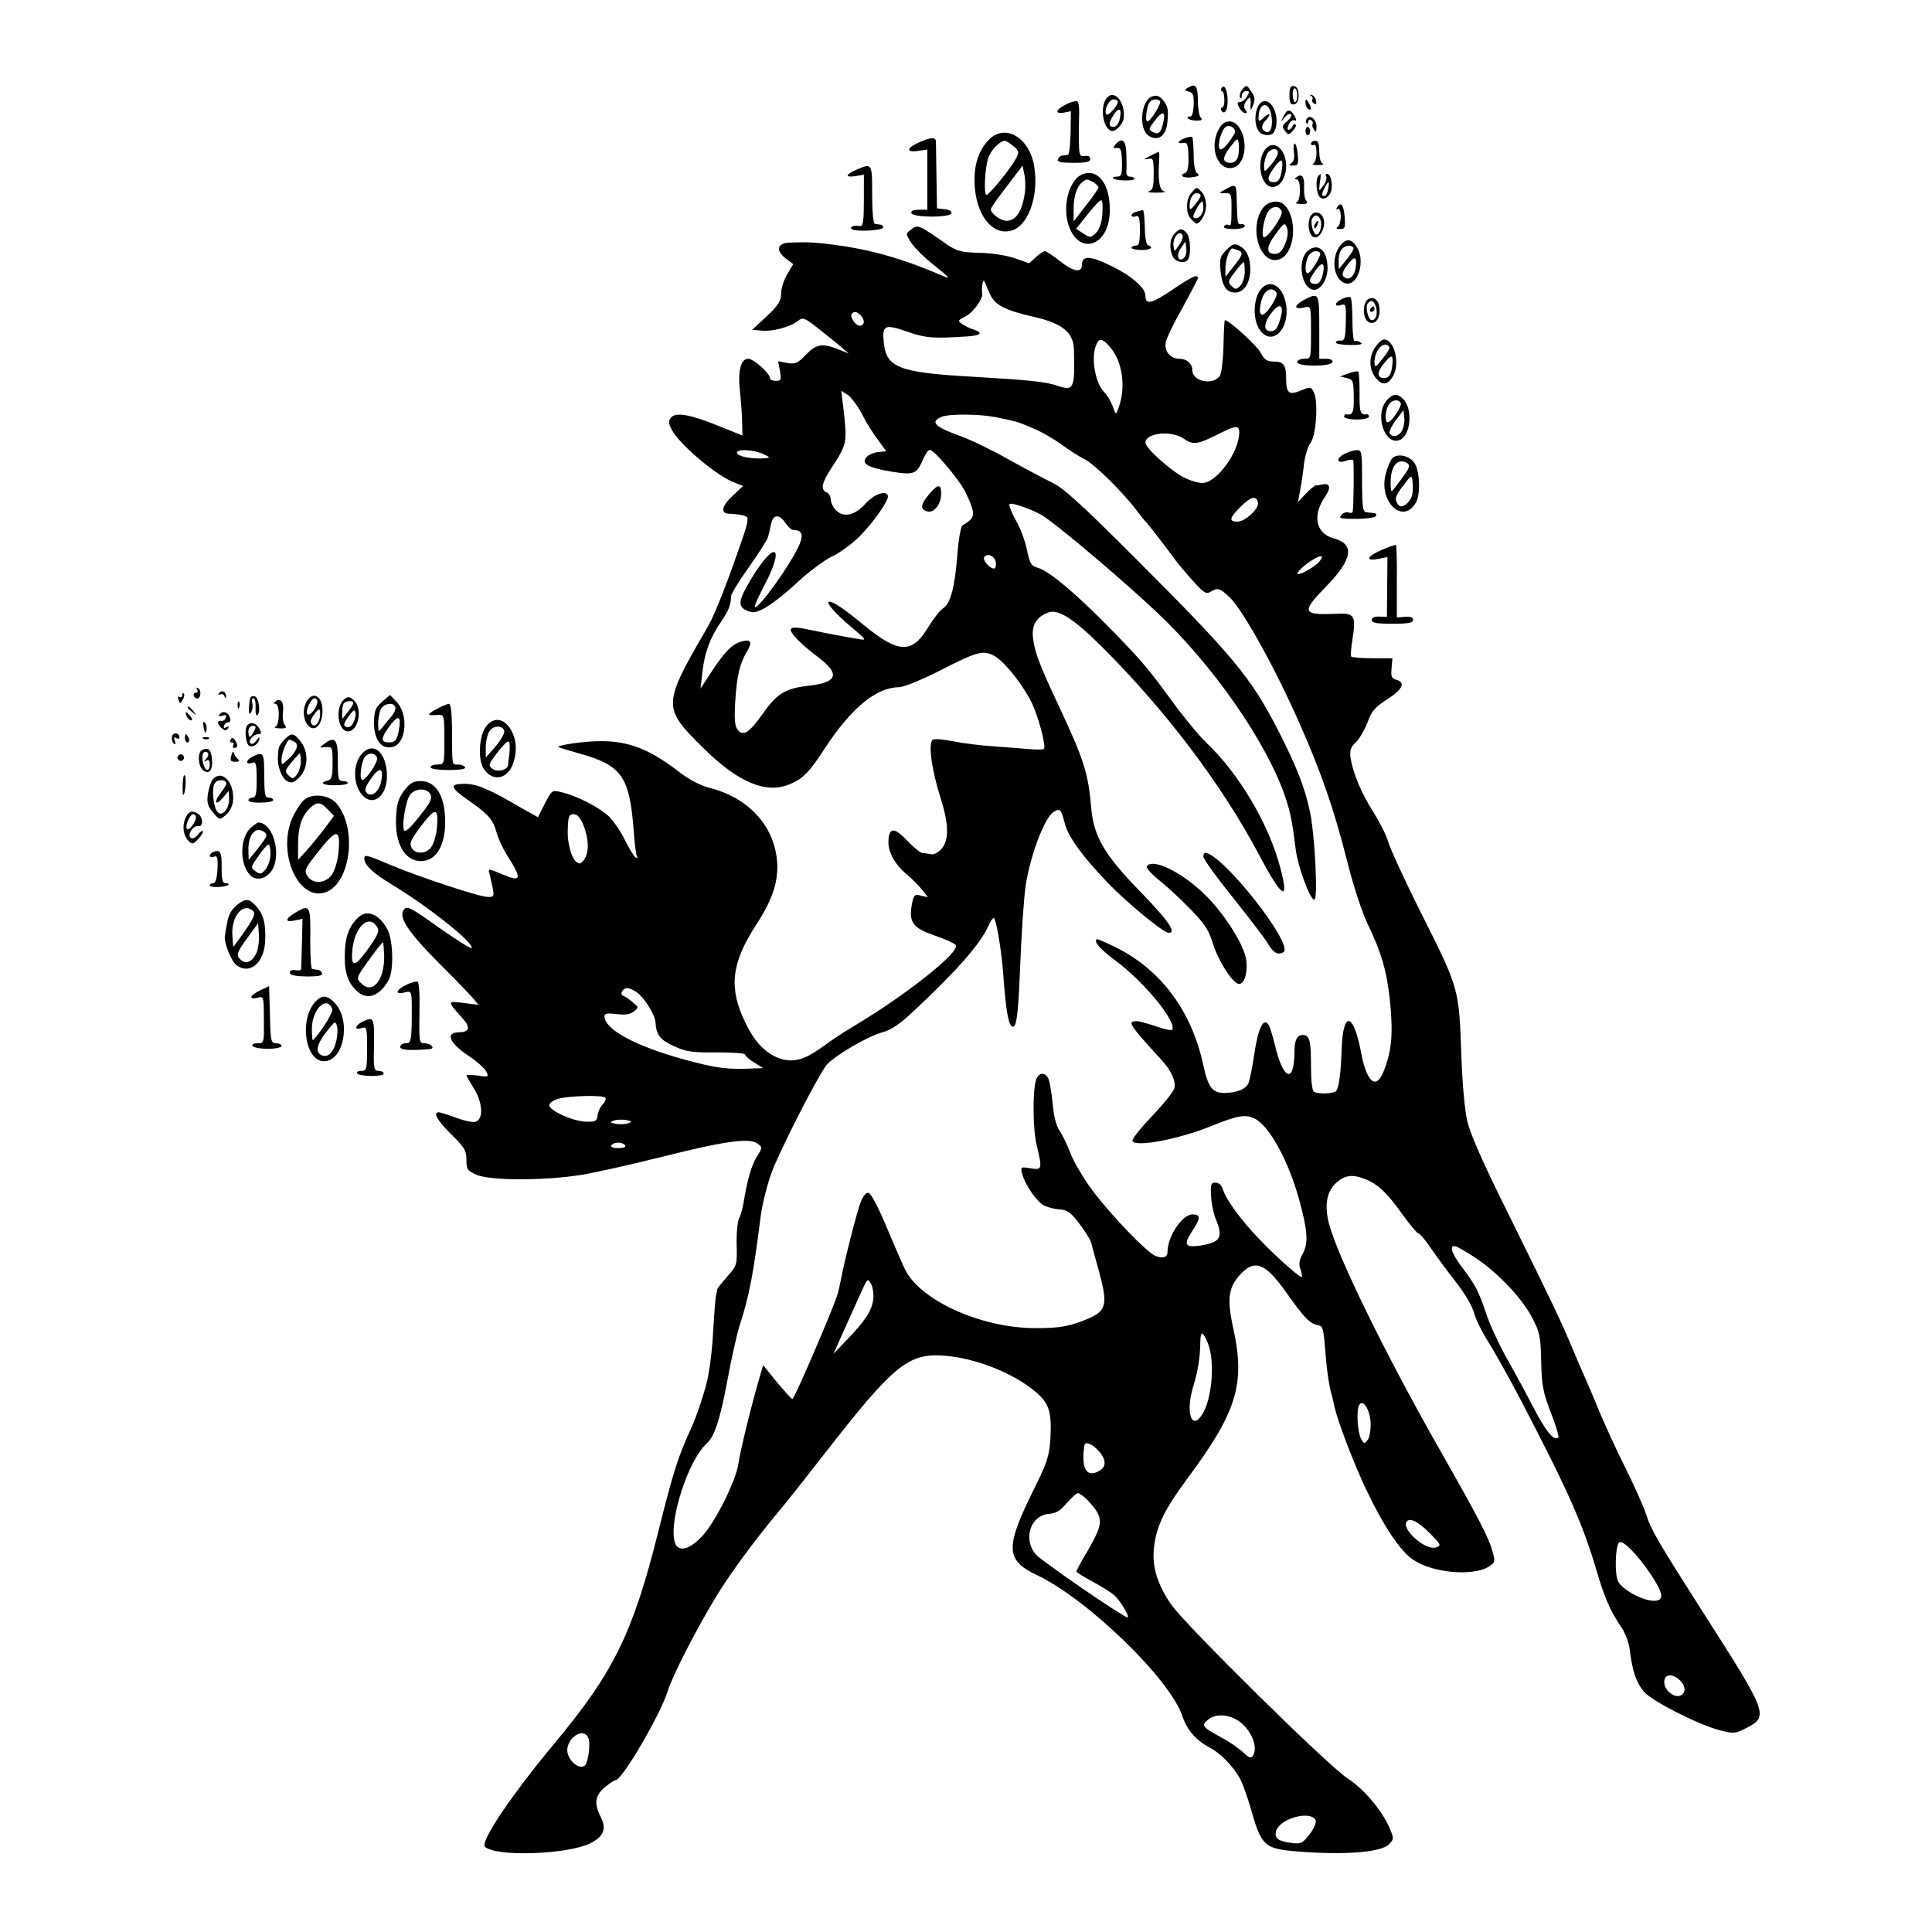 <?xml version="1.0" standalone="no"?>
<!DOCTYPE svg PUBLIC "-//W3C//DTD SVG 20010904//EN"
 "http://www.w3.org/TR/2001/REC-SVG-20010904/DTD/svg10.dtd">
<svg version="1.0" xmlns="http://www.w3.org/2000/svg"
 width="700pt" height="700pt" viewBox="0 0 700 700"
 preserveAspectRatio="xMidYMid meet">
<g transform="translate(0,700) scale(0.1,-0.1)"
fill="#000000" stroke="none">
<path d="M4302 6681 c-11 -6 -9 -9 5 -13 16 -4 19 -13 18 -49 -2 -29 -6 -43
-14 -41 -7 1 -10 -2 -7 -7 3 -4 17 -8 32 -8 18 0 22 3 15 10 -6 6 -11 35 -11
64 0 53 -8 63 -38 44z"/>
<path d="M4426 6681 c-4 -6 -3 -11 1 -11 5 0 9 -13 9 -30 1 -16 -3 -30 -8 -30
-5 0 -6 -5 -3 -10 11 -18 23 -1 23 33 0 40 -12 65 -22 48z"/>
<path d="M4500 6675 c-6 -8 -10 -20 -7 -27 4 -8 6 -7 6 5 1 9 8 17 16 17 13 0
13 -3 3 -20 -7 -11 -19 -20 -26 -20 -10 0 -10 -5 -2 -20 6 -11 16 -20 22 -20
7 0 7 4 0 13 -7 8 -6 18 4 31 14 20 17 17 15 -19 -1 -17 1 -16 9 4 8 18 7 30
-5 47 -18 28 -19 28 -35 9z"/>
<path d="M4672 6655 c0 -28 4 -35 17 -33 10 2 16 13 16 33 0 20 -6 31 -16 33
-13 2 -17 -5 -17 -33z m28 0 c0 -33 -15 -33 -16 0 -1 14 2 25 7 25 5 0 9 -11
9 -25z"/>
<path d="M4010 6645 c-25 -30 -15 -107 15 -119 16 -6 46 25 47 50 4 57 -36
101 -62 69z m40 -14 c0 -15 -37 -55 -42 -45 -9 15 10 54 27 54 8 0 15 -4 15
-9z m6 -66 c-4 -14 -13 -25 -21 -25 -20 0 -19 15 2 47 19 28 29 17 19 -22z"/>
<path d="M4173 6650 c-40 -16 -48 -118 -11 -142 35 -22 64 0 68 52 4 43 1 57
-17 78 -14 16 -23 18 -40 12z m30 -16 c7 -7 -34 -74 -46 -74 -9 0 -3 52 8 69
7 12 28 15 38 5z m14 -66 c-8 -46 -18 -58 -38 -47 -19 9 -18 11 3 39 26 36 40
39 35 8z"/>
<path d="M4750 6653 c5 -2 8 -9 5 -13 -3 -5 0 -12 6 -15 7 -5 10 -1 7 10 -1
10 -9 20 -16 21 -7 1 -8 0 -2 -3z"/>
<path d="M3863 6622 c-39 -19 -43 -36 -8 -30 l25 5 -1 -78 c-1 -44 -5 -80 -10
-80 -5 -1 -14 -2 -21 -3 -6 0 -13 -7 -15 -13 -4 -10 12 -13 56 -13 46 0 61 3
61 14 0 9 -7 13 -20 11 -18 -3 -20 2 -21 53 0 31 0 76 1 98 1 23 -2 44 -7 47
-4 2 -23 -2 -40 -11z"/>
<path d="M4578 6633 c-30 -7 -40 -81 -16 -110 12 -15 44 -17 53 -3 26 42 -1
121 -37 113z m28 -48 c7 -40 -1 -68 -18 -63 -19 7 -20 24 -3 41 22 23 18 33
-5 12 -17 -16 -20 -16 -20 -2 0 54 36 64 46 12z"/>
<path d="M4730 6628 c0 -9 5 -20 10 -23 13 -8 13 5 0 25 -8 13 -10 13 -10 -2z"/>
<path d="M4650 6578 c-11 -22 -10 -22 4 -4 9 11 19 16 23 12 5 -4 -2 -15 -13
-25 -18 -14 -20 -20 -9 -34 12 -17 14 -17 29 -1 9 9 14 19 10 23 -4 3 -9 0
-11 -6 -3 -7 -9 -13 -14 -13 -6 0 -5 8 1 20 6 11 16 18 21 14 7 -4 7 1 0 15
-15 27 -28 27 -41 -1z"/>
<path d="M4734 6569 c-3 -6 -3 -13 0 -16 3 -4 6 -1 6 6 0 7 5 9 10 6 6 -4 8
-10 6 -14 -3 -4 -1 -13 5 -21 6 -11 9 -9 9 11 0 27 -24 46 -36 28z"/>
<path d="M4415 6530 c-20 -38 -19 -84 1 -115 20 -31 58 -32 78 -3 34 49 8 148
-39 148 -17 0 -29 -9 -40 -30z m58 -14 c-25 -42 -48 -65 -54 -55 -9 15 7 70
23 80 16 10 40 -10 31 -25z m13 -82 c-4 -15 -14 -24 -26 -24 -32 0 -33 18 -3
57 26 34 28 35 31 14 2 -13 1 -34 -2 -47z"/>
<path d="M4730 6525 c0 -8 4 -15 8 -15 5 0 9 7 9 15 0 8 -4 15 -9 15 -4 0 -8
-7 -8 -15z"/>
<path d="M3584 6495 c-38 -39 -55 -89 -53 -159 4 -113 63 -190 132 -172 62 15
102 126 84 234 -17 103 -104 155 -163 97z m87 -24 c20 -16 22 -22 12 -42 -17
-35 -104 -142 -110 -135 -9 9 -4 97 7 132 10 30 43 64 61 64 4 0 17 -8 30 -19z
m43 -163 c-8 -70 -32 -108 -67 -108 -21 0 -57 26 -57 42 0 5 26 42 58 83 l57
75 6 -30 c4 -16 5 -44 3 -62z"/>
<path d="M4293 6499 c-27 -10 -30 -21 -6 -17 15 3 18 -6 19 -50 1 -37 -3 -55
-12 -59 -25 -9 -6 -20 27 -15 22 3 27 7 18 13 -9 5 -14 29 -14 68 -1 33 -3 62
-5 64 -3 3 -15 1 -27 -4z"/>
<path d="M3334 6486 c-49 -21 -54 -39 -10 -33 l36 5 0 -109 0 -109 -31 0 c-20
0 -29 -4 -27 -12 6 -17 140 -17 145 -1 3 7 -8 13 -24 15 l-28 3 -2 115 c-1 63
-2 121 -2 128 -1 15 -18 15 -57 -2z"/>
<path d="M4041 6476 c-9 -11 -8 -14 5 -12 15 1 18 -8 19 -51 1 -46 -2 -53 -19
-53 -10 0 -17 -3 -13 -6 9 -9 77 -11 77 -2 0 5 -7 8 -16 8 -9 0 -14 8 -13 18
1 9 1 38 0 65 -1 49 -16 62 -40 33z"/>
<path d="M4750 6479 c0 -5 5 -7 10 -4 6 4 10 -8 10 -29 0 -19 -6 -37 -12 -39
-7 -3 1 -5 17 -5 17 0 24 2 18 5 -8 2 -13 22 -13 44 0 28 -4 39 -15 39 -8 0
-15 -5 -15 -11z"/>
<path d="M4587 6462 c-34 -37 -24 -125 15 -138 30 -9 58 27 58 75 0 59 -43 96
-73 63z m43 -16 c0 -8 -11 -28 -25 -43 -24 -28 -24 -28 -25 -5 0 13 5 32 10
43 12 22 40 26 40 5z m15 -56 c-5 -38 -12 -50 -30 -50 -24 0 -25 16 -2 48 28
40 37 40 32 2z"/>
<path d="M4688 6449 c3 -20 0 -34 -9 -40 -11 -7 -9 -9 6 -9 18 0 20 5 17 40
-2 22 -7 40 -11 40 -4 0 -5 -14 -3 -31z"/>
<path d="M4165 6434 c-22 -11 -24 -13 -7 -10 21 4 22 1 22 -54 0 -47 -3 -59
-17 -63 -10 -3 2 -5 27 -5 25 0 37 2 28 5 -18 4 -23 40 -18 116 1 15 0 27 -2
27 -2 -1 -16 -7 -33 -16z"/>
<path d="M3103 6385 c-41 -18 -42 -29 -3 -23 l30 5 0 -94 c0 -69 -3 -93 -12
-92 -25 3 -39 -1 -33 -10 7 -12 115 -7 115 5 0 5 -4 10 -10 10 -5 1 -14 2 -20
3 -6 0 -10 44 -10 106 0 114 0 115 -57 90z"/>
<path d="M3923 6369 c-46 -17 -73 -105 -54 -176 34 -124 152 -89 152 45 1 94
-42 152 -98 131z m38 -29 c10 -6 19 -14 19 -19 0 -4 -20 -34 -45 -65 l-45 -58
0 46 c0 47 13 84 34 98 14 10 14 10 37 -2z m33 -117 c-2 -29 -11 -55 -23 -67
-19 -18 -21 -18 -46 -2 l-26 17 43 54 c23 30 45 52 49 49 4 -2 5 -25 3 -51z"/>
<path d="M4700 6360 c-10 -7 -11 -10 -2 -10 7 0 12 -15 12 -39 0 -22 -5 -42
-12 -44 -7 -3 0 -6 16 -6 21 -1 26 2 19 12 -6 6 -9 27 -8 44 2 41 -6 55 -25
43z"/>
<path d="M4777 6363 c-9 -8 -9 -46 -1 -67 8 -22 31 -20 44 4 11 21 4 70 -12
70 -5 0 -6 -4 -3 -10 3 -5 -1 -20 -10 -32 -17 -23 -17 -23 -13 10 5 35 5 35
-5 25z m35 -48 c-2 -14 -8 -25 -13 -25 -12 0 -11 7 1 31 14 26 18 24 12 -6z"/>
<path d="M4440 6314 c-25 -13 -25 -14 -2 -14 23 0 24 -1 24 -55 0 -59 -2 -66
-11 -60 -5 3 -12 1 -16 -5 -4 -6 9 -10 34 -10 23 0 41 5 41 10 0 6 -5 9 -12 8
-14 -3 -15 2 -17 82 -1 64 -2 66 -41 44z"/>
<path d="M4317 6302 c-21 -23 -22 -76 -1 -96 8 -9 17 -16 19 -16 15 0 35 37
35 65 0 18 -7 41 -16 49 -19 20 -17 20 -37 -2z m33 -11 c0 -5 -9 -19 -20 -32
-15 -19 -19 -21 -20 -7 0 27 11 48 26 48 8 0 14 -4 14 -9z m10 -46 c0 -24 -24
-45 -36 -32 -5 5 24 57 32 57 2 0 4 -11 4 -25z"/>
<path d="M4578 6249 c-57 -72 -12 -215 59 -188 55 21 66 147 17 196 -19 20
-57 15 -76 -8z m66 -15 c6 -15 -49 -94 -64 -94 -10 0 -5 49 9 83 12 30 45 37
55 11z m12 -118 c-10 -25 -21 -36 -36 -36 -34 0 -33 25 2 72 31 42 33 43 41
22 5 -14 3 -35 -7 -58z"/>
<path d="M4844 6248 c-4 -6 -3 -8 3 -5 6 4 10 -7 11 -26 0 -17 -5 -35 -11 -39
-8 -5 -5 -8 8 -8 18 0 20 5 17 45 -4 44 -14 56 -28 33z"/>
<path d="M4118 6233 c-10 -2 -18 -8 -18 -13 0 -5 7 -7 15 -4 12 5 15 -4 15
-50 0 -43 -3 -56 -15 -56 -8 0 -15 -3 -15 -8 0 -4 16 -7 35 -8 33 0 48 10 24
18 -6 2 -11 30 -11 66 -1 34 -4 61 -7 61 -3 -1 -14 -3 -23 -6z"/>
<path d="M4744 6206 c-8 -32 3 -66 21 -66 20 0 38 38 31 66 -9 32 -44 32 -52
0z m40 -2 c8 -20 -2 -54 -14 -54 -12 0 -24 46 -15 59 9 16 22 13 29 -5z"/>
<path d="M4765 6189 c-4 -6 -5 -12 -2 -15 2 -3 7 2 10 11 7 17 1 20 -8 4z"/>
<path d="M3298 6166 c-16 -12 -16 -14 1 -42 10 -16 42 -50 72 -74 78 -63 78
-64 34 -45 -147 63 -270 96 -415 112 -55 6 -68 6 -128 4 -45 -1 -53 -27 -17
-56 l29 -22 -22 -37 c-12 -20 -22 -52 -22 -70 0 -27 -10 -42 -52 -82 l-53 -49
35 -3 c39 -4 106 14 132 36 16 13 23 11 70 -26 29 -23 67 -53 83 -67 l30 -26
-39 16 c-57 22 -78 19 -117 -21 -29 -31 -38 -34 -67 -29 l-33 6 7 -35 c5 -32
4 -36 -15 -36 -11 0 -21 4 -21 9 0 18 -59 71 -79 71 -28 0 -39 -46 -29 -129 4
-36 7 -85 7 -108 l1 -41 -82 33 c-105 43 -159 53 -177 32 -10 -13 -9 -21 3
-44 27 -52 155 -161 221 -189 l37 -15 -36 -34 c-39 -35 -47 -64 -18 -66 39 -2
62 -6 69 -13 4 -3 0 -28 -9 -54 -60 -177 -106 -294 -133 -342 -166 -285 -166
-293 -17 -440 126 -125 227 -167 312 -132 49 20 72 43 132 136 94 142 183 215
264 216 18 0 79 25 145 58 138 71 160 77 199 57 36 -18 102 -100 136 -167 26
-51 56 -166 46 -172 -4 -2 -23 -2 -42 -1 -19 2 -77 6 -129 10 -52 3 -122 12
-157 19 -34 7 -68 10 -74 6 -18 -11 -5 -108 28 -212 31 -97 31 -154 1 -186
-10 -11 -26 -19 -36 -17 -10 2 -24 4 -31 4 -7 1 -32 21 -55 45 -46 49 -65 49
-68 1 -3 -39 22 -86 65 -122 19 -15 44 -41 56 -56 l22 -28 -25 6 c-23 6 -26 3
-33 -31 -12 -65 3 -86 81 -113 39 -13 73 -29 78 -35 17 -25 -181 -182 -373
-296 -30 -18 -78 -49 -106 -70 -66 -49 -109 -62 -159 -45 -52 19 -91 59 -126
133 -59 122 -49 212 38 347 60 91 82 156 79 225 -6 131 -99 237 -240 274 -39
10 -78 30 -118 61 -132 102 -221 125 -386 101 -29 -4 -51 -10 -49 -12 2 -3 37
-13 76 -24 154 -43 182 -83 197 -280 3 -47 9 -89 12 -94 3 -5 0 -6 -5 -3 -6 4
-23 32 -38 62 -15 31 -41 69 -58 86 -35 34 -120 77 -174 89 -33 8 -34 7 -59
-42 l-25 -49 -57 32 c-123 72 -165 89 -209 89 -57 0 -53 -13 16 -61 69 -48 88
-69 100 -115 6 -22 23 -59 39 -84 54 -85 51 -97 -15 -69 -55 23 -56 23 -49 2
2 -10 7 -33 11 -50 6 -30 4 -33 -17 -33 -30 0 -245 71 -353 116 -89 38 -95 39
-95 22 1 -23 33 -53 100 -93 134 -81 303 -216 288 -230 -3 -3 -56 31 -119 75
-102 73 -115 79 -126 64 -20 -27 15 -81 129 -195 57 -57 112 -114 123 -127
l19 -23 -54 7 c-61 8 -61 8 -2 -58 27 -30 22 -48 -13 -48 -54 0 -38 -39 35
-87 27 -18 54 -42 61 -54 11 -21 10 -22 -30 -16 -22 3 -41 3 -41 1 0 -2 11
-22 24 -43 35 -54 39 -114 10 -125 -9 -4 -41 3 -71 14 -29 11 -58 20 -63 20
-23 0 -6 -29 45 -80 48 -47 55 -59 55 -93 0 -34 3 -39 38 -54 50 -21 245 -21
377 0 55 9 188 39 295 66 227 57 316 69 344 48 19 -14 19 -15 -2 -48 -20 -33
-35 -86 -48 -167 -3 -20 -11 -46 -16 -56 -6 -11 -10 -54 -9 -96 2 -73 1 -76
-34 -115 -19 -22 -35 -42 -36 -45 0 -3 -2 -14 -5 -25 -2 -11 -6 -60 -9 -110
-4 -79 -10 -130 -20 -185 -8 -41 -40 -141 -61 -185 -48 -105 -66 -162 -119
-375 -92 -367 -161 -508 -373 -763 -157 -188 -273 -360 -255 -378 37 -37 296
-29 381 12 49 24 61 53 38 97 -24 47 -20 77 15 106 17 14 34 26 39 26 24 0
164 239 190 325 17 54 100 217 174 339 49 82 146 213 235 319 11 12 86 107
168 212 235 302 292 349 411 344 105 -5 235 -51 321 -114 71 -52 82 -80 77
-184 -4 -66 -11 -88 -59 -185 -106 -213 -104 -258 8 -312 184 -86 485 -378
529 -512 17 -51 51 -89 101 -115 36 -18 86 -70 108 -112 9 -16 26 -64 38 -105
39 -138 49 -148 167 -158 173 -14 305 -4 335 26 17 18 18 21 2 58 -27 64 -94
143 -153 181 -68 43 -587 555 -639 630 -52 76 -71 142 -61 214 10 73 38 131
118 239 182 245 213 345 168 549 -24 109 -17 150 32 200 50 49 88 31 164 -77
61 -86 82 -108 110 -113 20 -4 21 -6 30 -119 3 -41 11 -93 16 -115 6 -22 13
-50 15 -62 12 -53 70 -206 115 -300 63 -133 125 -226 173 -256 71 -47 218 -59
273 -22 20 13 22 18 12 52 -14 53 -52 125 -193 373 -193 339 -370 700 -400
817 -18 69 -7 122 32 152 30 25 58 26 104 7 45 -19 78 -52 134 -131 26 -36 51
-65 56 -65 4 0 24 -24 43 -52 20 -29 60 -84 91 -123 32 -41 60 -88 66 -113 7
-24 30 -71 52 -105 22 -34 76 -132 121 -217 170 -327 221 -442 272 -615 28
-95 48 -141 88 -200 14 -20 28 -57 31 -83 9 -76 24 -119 51 -151 28 -34 203
-123 279 -141 46 -12 54 -11 92 9 83 42 78 53 -159 423 -161 253 -185 293
-204 352 -9 28 -43 103 -74 166 -32 63 -74 156 -95 205 -20 50 -45 108 -55
130 -10 22 -30 69 -45 105 -41 97 -72 162 -224 470 -95 190 -145 303 -155 349
-9 37 -18 141 -21 232 -9 250 -7 243 -145 519 -60 119 -113 235 -120 259 -6
23 -31 72 -54 109 -44 68 -74 141 -83 198 -3 24 1 38 20 55 13 13 32 46 42 72
14 40 27 55 71 83 56 36 68 62 33 71 -17 5 -20 12 -17 42 l3 36 -72 0 c-39 0
-74 3 -77 6 -3 3 -1 30 4 61 14 90 9 98 -64 94 -117 -5 -121 7 -35 95 100 102
110 157 30 179 -64 17 -77 84 -29 152 21 31 17 48 -10 43 -9 -2 -21 -4 -25 -4
-5 -1 -21 -14 -37 -31 l-27 -29 8 45 c5 24 11 68 14 96 4 28 14 61 23 73 21
26 29 153 12 184 -10 20 -13 20 -47 6 -42 -18 -53 -10 -53 42 0 50 -9 63 -44
63 -25 0 -35 6 -49 33 -14 26 -114 117 -129 117 -2 0 -4 -41 -5 -90 -1 -50 -7
-99 -12 -109 -21 -39 -101 -25 -101 18 0 23 -20 41 -46 41 -34 0 -57 28 -50
61 3 15 30 71 61 125 30 55 55 102 55 106 0 16 -20 7 -94 -43 -74 -50 -96 -55
-96 -20 0 29 -53 74 -129 110 -72 35 -101 36 -101 1 0 -30 -31 -25 -81 15 -24
19 -48 35 -53 35 -6 0 -20 -10 -33 -22 l-24 -22 -54 19 c-31 10 -86 19 -129
19 -64 2 -79 6 -116 31 -105 73 -104 73 -132 51z m289 -232 c18 -40 56 -59
163 -83 99 -23 139 -56 141 -116 4 -145 0 -153 -62 -132 -41 14 -100 20 -304
32 -269 15 -314 33 -323 125 -6 63 3 67 89 37 63 -22 93 -24 212 -16 51 3 61
13 25 25 -13 4 -31 12 -42 20 -17 12 -16 13 13 28 28 15 63 64 60 83 -4 21 3
57 8 43 3 -8 12 -29 20 -46z m-469 -76 c17 -17 15 -38 -3 -38 -16 0 -38 34
-28 44 9 9 18 7 31 -6z m906 -118 c44 -53 56 -145 28 -220 -9 -24 -9 -24 -20
7 -6 17 -20 41 -31 52 -32 32 -48 120 -31 167 12 32 23 30 54 -6z m-902 -238
c14 -29 40 -71 58 -94 l31 -43 -30 -3 c-16 -2 -35 -10 -42 -19 -20 -23 7 -38
92 -52 81 -13 91 -9 114 46 8 18 18 33 24 33 16 0 110 -112 130 -155 30 -63
33 -81 17 -98 -9 -8 -21 -17 -27 -19 -7 -2 -15 -43 -20 -105 -9 -118 -25 -181
-52 -197 -10 -6 -34 -36 -53 -67 -60 -100 -108 -98 -239 10 -65 54 -105 81
-120 81 -16 0 21 -43 76 -89 61 -51 61 -52 28 -46 -45 7 -128 23 -159 30 -62
13 -79 14 -84 6 -7 -11 33 -53 97 -101 81 -61 73 -92 -29 -104 -88 -10 -117
-27 -168 -99 -52 -73 -74 -87 -94 -60 -10 13 -12 39 -8 103 6 94 16 134 42
179 21 35 15 46 -18 37 -35 -9 -62 -37 -108 -107 l-42 -64 7 60 c8 71 28 125
68 183 28 42 35 59 36 93 1 9 30 56 65 105 35 49 66 98 69 109 3 11 8 32 11
48 8 34 30 35 52 2 9 -14 21 -25 28 -25 31 -1 38 -16 23 -52 -28 -67 -150
-238 -162 -227 -2 3 13 38 35 79 76 146 37 164 -48 23 -47 -78 -50 -100 -17
-115 23 -10 33 -9 68 10 23 13 76 54 117 93 41 38 98 80 125 93 28 13 71 45
97 70 53 53 110 135 105 150 -8 21 -51 5 -81 -29 -38 -42 -79 -52 -107 -24
-10 10 -19 28 -19 39 0 11 -7 23 -15 26 -23 9 -18 35 18 89 56 86 57 90 43
214 l-8 65 24 -15 c12 -9 35 -39 50 -67z m483 -13 c75 -15 83 -17 136 -40 30
-12 77 -39 104 -59 28 -20 66 -45 85 -54 36 -18 140 -121 188 -185 15 -20 29
-38 33 -41 7 -6 74 -93 109 -141 14 -18 44 -54 67 -79 38 -41 44 -44 63 -32
22 13 30 11 66 -23 47 -45 165 -257 252 -455 79 -178 125 -311 173 -500 21
-85 54 -186 73 -225 51 -106 70 -170 82 -280 12 -120 7 -182 -23 -257 -27 -69
-62 -39 -82 71 -28 146 -66 149 -70 6 -3 -84 -10 -137 -20 -148 -10 -10 -64
-12 -80 -3 -7 5 -11 39 -11 91 0 96 -5 115 -30 115 -21 0 -30 -19 -30 -63 -1
-116 -41 -100 -71 28 -7 28 -16 58 -21 69 -18 34 -39 -6 -53 -100 -7 -49 -17
-97 -21 -107 -8 -23 -44 -37 -89 -37 -42 0 -58 21 -75 100 -42 196 -152 344
-314 426 -38 19 -71 33 -73 31 -10 -10 13 -36 68 -77 104 -77 219 -217 207
-250 -2 -5 -28 0 -58 11 -30 10 -62 19 -72 19 -35 0 -27 -12 90 -140 35 -38
53 -77 47 -103 -3 -12 -40 -58 -81 -101 -41 -43 -73 -83 -71 -90 9 -24 172 7
288 55 95 38 122 43 157 25 52 -27 122 -155 160 -296 30 -109 33 -154 12 -193
-13 -23 -15 -39 -8 -56 4 -13 7 -26 5 -28 -5 -5 -93 73 -154 137 -63 65 -119
141 -130 175 -6 20 -16 30 -29 30 -16 0 -19 -6 -16 -49 1 -26 9 -64 17 -83 28
-67 17 -84 -56 -96 -56 -8 -62 3 -29 53 30 46 31 60 1 60 -38 0 -91 -80 -91
-137 0 -18 -16 -24 -42 -14 -32 12 -159 144 -230 238 -32 43 -67 103 -79 133
-11 30 -29 67 -39 82 -13 18 -22 52 -26 100 -4 40 -11 81 -16 91 -12 24 -35
21 -44 -5 -13 -40 -12 -179 2 -237 21 -87 20 -91 -22 -84 -36 6 -37 5 -30 -21
10 -39 53 -101 79 -114 12 -6 38 -13 57 -14 28 -2 41 -12 71 -52 21 -27 40
-58 43 -70 3 -12 16 -61 30 -110 30 -113 24 -136 -42 -164 -66 -28 -105 -35
-197 -34 -191 2 -404 98 -463 207 -9 17 -39 86 -68 155 -29 71 -58 126 -67
128 -9 2 -20 -11 -29 -35 -13 -32 -59 -214 -71 -278 -2 -11 -7 -33 -11 -50
-11 -42 -158 -385 -165 -384 -3 0 -28 28 -56 61 l-50 62 -13 -45 c-28 -94 -70
-266 -76 -309 -8 -63 -85 -217 -133 -267 -48 -51 -89 -58 -99 -18 -20 80 51
297 117 355 28 26 48 86 75 231 14 77 34 165 44 197 35 107 50 189 75 387 7
58 30 145 52 195 61 137 170 345 192 366 39 38 150 101 199 114 31 8 63 30
114 78 154 144 241 243 269 307 11 25 20 34 23 25 11 -32 26 -129 31 -200 10
-139 20 -190 35 -190 13 0 19 45 25 190 6 150 14 267 21 320 17 112 70 252
103 269 23 13 25 10 40 -46 13 -47 64 -117 155 -212 72 -74 201 -181 221 -181
29 0 -2 45 -105 151 -127 130 -167 198 -176 299 -11 130 -26 176 -119 375 -69
146 -87 195 -92 243 -6 47 12 77 56 93 34 13 90 -22 187 -118 232 -230 438
-501 573 -755 86 -163 114 -181 80 -53 -41 158 -149 341 -269 455 -26 25 -80
90 -120 145 -89 122 -111 148 -213 253 -135 139 -237 225 -278 235 -22 6 -28
15 -38 64 -6 31 -24 80 -41 109 -16 29 -26 55 -22 58 11 6 94 -24 127 -47 74
-52 279 -226 403 -342 205 -192 401 -473 469 -673 19 -58 25 -87 38 -192 8
-62 52 -180 67 -180 14 0 2 237 -16 320 -19 89 -48 162 -115 294 -99 192 -160
266 -521 627 -185 185 -257 251 -295 269 -27 13 -99 51 -160 85 -60 34 -139
72 -175 85 -95 34 -112 52 -67 70 26 11 134 10 192 -1z m885 -56 c0 -71 -82
-183 -134 -183 -15 0 -45 9 -68 21 -48 25 -138 106 -138 125 0 36 95 46 140
14 33 -23 49 -21 126 18 61 31 74 32 74 5z m-1725 -78 c25 -11 26 -14 10 -15
-47 -5 -105 6 -105 20 0 14 60 11 95 -5z m1793 -177 c4 -21 -47 -68 -74 -68
-33 0 -30 13 12 55 36 36 57 41 62 13z m-950 -216 c2 -12 -1 -22 -7 -22 -15 0
-42 31 -35 41 10 17 39 5 42 -19z m1172 3 c-13 -16 -62 -45 -76 -45 -12 0 20
33 51 51 33 21 44 17 25 -6z m-2666 -955 c20 -50 21 -100 2 -125 -12 -16 -16
-17 -30 -6 -15 13 -30 67 -29 106 1 58 4 65 22 65 13 0 24 -13 35 -40z m193
-605 c27 -19 66 -81 68 -109 3 -47 17 -64 68 -87 44 -20 67 -23 155 -22 56 0
102 -3 102 -8 0 -5 15 -18 33 -29 l32 -20 -30 -1 c-98 -5 -138 0 -255 32 -176
48 -290 109 -290 157 0 10 10 12 43 8 30 -4 49 -2 63 9 19 15 19 15 -4 34 -12
11 -28 21 -34 23 -14 5 -2 28 15 28 7 0 22 -7 34 -15z m-114 -382 c4 -3 0 -15
-10 -25 -9 -10 -17 -28 -18 -41 -2 -19 -8 -22 -42 -21 -46 1 -133 40 -133 60
0 7 15 18 33 23 38 11 161 14 170 4z m82 -93 c-10 -4 -30 -4 -44 -2 -22 5 -23
6 -6 12 10 4 30 4 44 2 22 -5 23 -6 6 -12z m-10 -80 c4 -6 -7 -10 -25 -10 -18
0 -29 4 -25 10 3 6 15 10 25 10 10 0 22 -4 25 -10z m3085 -410 c79 -54 163
-142 200 -212 29 -55 32 -69 34 -161 2 -88 7 -113 35 -185 18 -46 30 -86 27
-90 -15 -14 -43 19 -85 99 -24 46 -67 127 -97 179 -30 53 -65 128 -78 167 -30
88 -39 105 -87 169 -42 55 -51 88 -21 77 9 -4 42 -23 72 -43z m-2186 -148 c-5
-41 -30 -78 -96 -147 l-48 -50 38 85 c21 47 49 109 62 138 23 50 24 52 36 30
7 -12 10 -38 8 -56z m1212 -158 c27 -64 16 -204 -21 -260 -38 -59 -60 10 -32
101 18 61 25 103 26 163 1 41 8 41 27 -4z m590 -288 c1 -24 -3 -52 -10 -62
-13 -17 -14 -16 -25 4 -13 25 -17 104 -6 122 14 22 38 -17 41 -64z m-982 -107
c29 -34 23 -62 -16 -75 -36 -11 -50 25 -39 99 2 17 31 5 55 -24z m-42 -176
c58 -63 58 -79 -3 -185 -22 -36 -39 -69 -39 -72 0 -3 26 -19 58 -36 31 -17 67
-39 78 -49 21 -17 60 -81 49 -81 -14 0 -313 205 -332 228 -48 56 -19 142 48
147 25 2 42 12 64 39 17 19 35 36 41 36 5 0 22 -12 36 -27z m1252 -132 c26
-27 27 -31 11 -37 -41 -16 -139 75 -104 97 15 9 49 -13 93 -60z m787 -135 c47
-71 50 -96 11 -96 -40 0 -115 41 -129 70 -13 25 -11 119 2 140 10 16 66 -39
116 -114z m100 -379 c23 -18 30 -44 13 -57 -21 -18 -64 13 -64 45 0 28 24 33
51 12z m-1604 -146 c51 -27 84 -97 63 -132 -7 -11 -15 -8 -37 13 -15 14 -50
38 -78 53 -70 38 -74 43 -47 65 23 19 65 20 99 1z m-2344 -72 c5 -19 1 -60 -8
-86 -14 -39 -77 10 -69 54 9 49 66 73 77 32z m2634 -295 c3 -8 -7 -30 -22 -50
-26 -33 -31 -36 -68 -31 -47 6 -61 18 -53 44 15 46 128 75 143 37z"/>
<path d="M3366 5209 c-31 -37 -33 -55 -6 -62 25 -6 50 26 50 65 0 36 -12 35
-44 -3z"/>
<path d="M4360 3896 c0 -8 48 -75 107 -148 58 -73 115 -147 125 -164 21 -36
38 -46 58 -34 41 25 -223 360 -284 360 -3 0 -6 -6 -6 -14z"/>
<path d="M4155 3861 c-3 -5 16 -27 42 -48 27 -21 77 -67 113 -104 52 -53 69
-77 83 -123 19 -63 67 -140 92 -150 22 -8 37 37 30 88 -9 56 -81 169 -153 238
-83 80 -187 130 -207 99z"/>
<path d="M4256 6154 c-18 -18 -21 -56 -6 -85 12 -20 45 -26 55 -8 11 17 8 79
-5 94 -16 19 -25 19 -44 -1z m17 -40 c-18 -28 -18 -28 -21 -6 -4 28 17 57 31
43 5 -5 2 -20 -10 -37z m18 -47 c-21 -21 -32 7 -13 33 l17 25 3 -24 c2 -13 -1
-28 -7 -34z"/>
<path d="M4858 6113 c-37 -43 -28 -125 15 -139 47 -15 77 83 41 134 -18 27
-36 28 -56 5z m46 -11 c2 -4 -9 -23 -25 -42 l-28 -35 -1 31 c0 16 5 35 12 42
14 14 34 16 42 4z m8 -72 c-5 -34 -27 -49 -44 -32 -7 7 -3 20 13 41 27 36 37
33 31 -9z"/>
<path d="M4444 6095 c-23 -23 -26 -33 -22 -75 6 -57 21 -80 54 -80 31 0 54 36
54 83 0 45 -13 72 -40 87 -17 9 -25 6 -46 -15z m40 -1 c22 -8 20 -16 -14 -59
l-30 -38 0 32 c0 29 15 71 25 71 2 0 10 -3 19 -6z m26 -78 c0 -19 -7 -42 -16
-51 -15 -15 -18 -15 -32 -1 -14 13 -12 19 12 50 15 20 29 36 32 36 2 0 4 -15
4 -34z"/>
<path d="M4739 6092 c-41 -34 -24 -142 23 -142 24 0 48 39 48 78 0 64 -33 94
-71 64z m44 -8 c7 -7 -34 -74 -45 -74 -11 0 -10 38 2 61 10 19 31 25 43 13z
m11 -72 c-7 -34 -18 -46 -39 -39 -13 6 -13 11 7 41 26 39 39 38 32 -2z"/>
<path d="M4564 5946 c-23 -36 -24 -100 -3 -136 45 -73 118 -1 97 95 -14 65
-63 87 -94 41z m61 -7 c4 -5 -6 -28 -21 -50 -32 -47 -49 -35 -33 24 10 37 39
51 54 26z m15 -90 c-11 -39 -19 -49 -36 -49 -27 0 -26 29 2 65 30 40 47 32 34
-16z"/>
<path d="M4722 5912 c-36 -20 -33 -35 4 -26 24 6 24 6 24 -90 0 -96 0 -96 -25
-96 -14 0 -25 -6 -25 -12 0 -17 122 -17 128 0 2 7 -7 12 -22 12 l-26 0 0 115
c0 126 -1 127 -58 97z"/>
<path d="M4863 5917 c-28 -12 -31 -31 -4 -22 17 5 19 0 17 -62 -1 -58 -4 -68
-18 -67 -10 1 -18 -2 -18 -7 0 -5 24 -9 53 -9 35 0 47 3 37 9 -8 6 -18 7 -22
5 -4 -3 -8 31 -8 75 0 44 -3 82 -7 84 -5 3 -18 0 -30 -6z"/>
<path d="M4944 5896 c-8 -35 4 -66 26 -66 22 0 34 31 26 66 -4 15 -14 24 -26
24 -12 0 -22 -9 -26 -24z m42 -10 c6 -26 -1 -46 -16 -46 -12 0 -24 46 -15 59
11 18 24 12 31 -13z"/>
<path d="M4965 5880 c-3 -5 -1 -10 4 -10 6 0 11 5 11 10 0 6 -2 10 -4 10 -3 0
-8 -4 -11 -10z"/>
<path d="M4980 5738 c-22 -36 -19 -81 7 -110 21 -24 39 -23 57 4 31 44 10 138
-30 138 -8 0 -23 -15 -34 -32z m54 4 c2 -4 -9 -23 -25 -42 -26 -33 -28 -33
-29 -12 0 44 37 82 54 54z m11 -61 c-3 -36 -12 -51 -30 -51 -25 0 -27 20 -3
50 29 37 36 37 33 1z"/>
<path d="M4885 5647 l-30 -11 25 -6 c23 -5 24 -10 25 -68 1 -57 -4 -67 -27
-63 -5 0 -8 -3 -8 -9 0 -5 20 -10 45 -10 25 0 45 5 45 10 0 6 -3 9 -7 9 -24
-4 -28 7 -27 77 0 41 -2 76 -5 78 -3 2 -19 -1 -36 -7z"/>
<path d="M5021 5545 c-39 -51 -4 -157 48 -140 42 13 52 112 15 149 -22 23 -40
20 -63 -9z m54 -5 c6 -10 -33 -70 -47 -70 -11 0 -10 38 2 61 11 20 35 25 45 9z
m5 -100 c-11 -21 -35 -27 -45 -10 -3 5 7 27 22 47 l28 37 3 -27 c2 -14 -2 -35
-8 -47z"/>
<path d="M4873 5356 c-33 -15 -31 -38 2 -26 13 5 26 6 28 2 3 -6 2 -162 -2
-186 0 -4 -7 -6 -15 -3 -8 3 -20 -1 -26 -9 -11 -12 -3 -14 53 -14 36 0 69 5
72 10 3 6 0 11 -7 11 -7 1 -20 2 -28 3 -12 1 -15 21 -15 114 0 106 -1 112 -20
111 -11 -1 -30 -6 -42 -13z"/>
<path d="M5043 5338 c-6 -7 -16 -32 -22 -54 -28 -103 64 -188 110 -103 15 28
14 102 -3 136 -15 31 -66 44 -85 21z m62 -25 c0 -11 -7 -22 -51 -80 -13 -17
-13 -17 -15 2 -4 60 14 97 44 93 12 -2 22 -9 22 -15z m11 -109 c-4 -13 -15
-28 -26 -34 -15 -8 -21 -6 -29 9 -8 14 -4 27 22 60 32 42 32 42 35 15 2 -14 1
-37 -2 -50z"/>
<path d="M5007 5008 c-55 -24 -62 -42 -13 -33 l33 7 -1 -109 -1 -108 -27 1
c-18 1 -28 -4 -28 -12 0 -11 18 -14 75 -14 57 0 75 3 75 14 0 9 -10 13 -30 11
l-29 -2 0 129 c1 71 -1 131 -3 133 -2 2 -25 -6 -51 -17z"/>
<path d="M714 4502 c4 -7 2 -12 -4 -12 -7 0 -10 -5 -8 -11 2 -6 8 -10 13 -10
13 1 15 30 3 38 -7 3 -8 1 -4 -5z"/>
<path d="M794 4489 c-4 -7 -3 -9 4 -5 5 3 13 0 15 -6 4 -9 6 -10 6 -1 1 17
-16 25 -25 12z"/>
<path d="M660 4481 c0 -7 -4 -9 -10 -6 -6 4 -7 -1 -3 -11 6 -15 7 -15 15 1 6
9 7 19 4 22 -3 4 -6 1 -6 -6z"/>
<path d="M908 4473 c-3 -4 -5 -21 -6 -38 -1 -23 1 -26 8 -15 5 8 7 23 4 33 -3
9 -1 17 4 17 6 0 9 -16 8 -35 -1 -19 2 -31 7 -26 12 12 5 64 -10 68 -6 2 -13
0 -15 -4z"/>
<path d="M1112 4460 c-16 -26 -15 -62 2 -86 22 -28 50 -7 54 40 5 58 -30 87
-56 46z m38 -3 c0 -19 -27 -53 -36 -45 -9 10 12 58 26 58 5 0 10 -6 10 -13z
m10 -44 c0 -28 -17 -50 -29 -38 -8 8 -6 18 5 33 18 27 24 28 24 5z"/>
<path d="M1248 4467 c-35 -27 -25 -117 13 -117 38 0 54 84 21 113 -15 14 -21
14 -34 4z m32 -14 c0 -5 -9 -19 -20 -33 l-20 -25 0 26 c0 14 3 29 7 32 9 9 33
9 33 0z m0 -72 c-6 -12 -16 -18 -25 -15 -12 5 -11 11 7 37 18 25 23 28 26 15
2 -9 -2 -26 -8 -37z"/>
<path d="M1384 4457 c-24 -21 -28 -32 -29 -75 0 -63 27 -99 68 -88 50 12 58
119 13 164 l-23 24 -29 -25z m48 -19 c3 -7 -4 -21 -13 -33 -10 -11 -25 -29
-33 -40 -15 -19 -15 -19 -16 13 0 18 5 42 10 53 12 21 46 26 52 7z m15 -72
c-6 -44 -14 -56 -37 -56 -30 0 -31 14 -3 53 33 46 46 47 40 3z"/>
<path d="M1000 4460 c-10 -7 -11 -10 -2 -10 7 0 12 -15 12 -39 0 -22 -5 -42
-12 -44 -7 -3 0 -6 16 -6 22 -1 26 2 18 12 -6 7 -9 26 -7 43 5 38 -6 56 -25
44z"/>
<path d="M861 4444 c0 -11 3 -14 6 -6 3 7 2 16 -1 19 -3 4 -6 -2 -5 -13z"/>
<path d="M1580 4430 c-35 -19 -34 -24 8 -20 21 1 22 -1 22 -89 0 -90 0 -91
-25 -91 -14 0 -25 -4 -25 -10 0 -6 29 -10 66 -10 41 0 63 4 59 10 -3 6 -15 10
-26 10 -22 0 -21 -6 -21 123 -1 65 -4 97 -12 97 -6 -1 -27 -9 -46 -20z"/>
<path d="M680 4436 c0 -2 8 -10 18 -17 15 -13 16 -12 3 4 -13 16 -21 21 -21
13z"/>
<path d="M676 4405 c4 -8 11 -15 16 -15 6 0 5 6 -2 15 -7 8 -14 15 -16 15 -2
0 -1 -7 2 -15z"/>
<path d="M795 4410 c-4 -6 1 -7 11 -3 12 4 15 2 12 -8 -3 -8 -11 -13 -17 -11
-16 3 -14 -13 3 -27 11 -9 16 -9 22 0 5 8 3 9 -6 4 -8 -5 -11 -3 -8 6 3 8 10
13 16 12 5 -1 8 7 5 17 -6 21 -28 27 -38 10z"/>
<path d="M738 4363 c5 -21 7 -23 10 -9 2 10 0 22 -6 28 -6 6 -7 0 -4 -19z"/>
<path d="M1756 4360 c-20 -35 -23 -107 -7 -139 28 -52 84 -49 107 5 19 47 17
93 -6 132 -27 44 -68 45 -94 2z m71 -10 c1 -8 -13 -33 -32 -55 l-35 -40 0 38
c0 20 6 46 13 57 14 23 51 23 54 0z m19 -78 c-3 -20 -5 -40 -5 -44 -2 -18 -39
-27 -56 -14 -17 12 -16 16 16 58 19 25 37 44 42 41 4 -2 5 -21 3 -41z"/>
<path d="M897 4373 c-13 -12 -7 -71 7 -76 15 -6 36 11 36 28 0 5 -5 2 -11 -8
-6 -9 -15 -15 -20 -11 -13 8 8 34 28 34 11 0 11 4 3 20 -11 20 -31 26 -43 13z
m23 -23 c-6 -11 -13 -20 -15 -20 -3 0 -5 9 -5 20 0 11 7 20 15 20 13 0 14 -4
5 -20z"/>
<path d="M623 4329 c-1 -10 2 -21 8 -24 5 -4 6 2 2 11 -4 12 -3 15 5 10 7 -4
12 -3 12 2 0 19 -26 20 -27 1z"/>
<path d="M670 4325 c0 -8 4 -15 10 -15 5 0 7 7 4 15 -4 8 -8 15 -10 15 -2 0
-4 -7 -4 -15z"/>
<path d="M1030 4320 c-11 -11 -21 -27 -21 -35 -1 -8 -2 -21 -2 -27 -3 -33 14
-78 33 -88 17 -9 24 -6 45 14 32 32 34 92 4 130 -25 31 -33 32 -59 6z m39 -9
c15 -10 5 -36 -28 -65 -21 -19 -21 -19 -21 2 0 23 20 72 29 72 3 0 12 -4 20
-9z m21 -69 c0 -16 -6 -37 -14 -48 -13 -17 -16 -17 -30 -4 -15 14 -14 19 10
48 15 18 28 32 30 32 2 0 4 -13 4 -28z"/>
<path d="M738 4323 c7 -3 16 -2 19 1 4 3 -2 6 -13 5 -11 0 -14 -3 -6 -6z"/>
<path d="M836 4321 c-4 -6 -2 -11 4 -11 6 0 8 -4 5 -10 -3 -5 -1 -10 4 -10 13
0 14 10 2 29 -6 9 -11 10 -15 2z"/>
<path d="M1175 4305 c-19 -14 -19 -15 5 -12 24 2 25 0 25 -57 0 -48 -3 -60
-17 -64 -33 -8 -18 -18 27 -17 25 0 45 3 45 8 0 4 -8 7 -18 7 -16 0 -18 9 -18
72 1 79 -10 93 -49 63z"/>
<path d="M733 4283 c-18 -7 -16 -58 2 -73 22 -19 37 0 33 40 -3 34 -13 43 -35
33z m15 -31 c-10 -12 -10 -14 0 -8 8 5 12 0 12 -13 0 -29 -17 -26 -24 4 -7 29
0 48 15 39 6 -3 5 -12 -3 -22z"/>
<path d="M1312 4270 c-34 -37 -34 -110 0 -150 39 -45 91 -5 90 70 -1 83 -48
125 -90 80z m54 -15 c6 -15 -44 -88 -55 -80 -10 6 -1 67 11 83 14 16 37 15 44
-3z m15 -87 c-8 -37 -35 -58 -52 -41 -10 10 -6 22 16 53 31 44 46 39 36 -12z"/>
<path d="M838 4262 c-5 -18 -2 -22 15 -22 13 0 17 3 11 8 -6 4 -13 14 -16 22
-3 10 -6 8 -10 -8z"/>
<path d="M643 4255 c0 -6 6 -12 12 -12 6 0 12 6 12 12 0 6 -6 12 -12 12 -6 0
-12 -6 -12 -12z"/>
<path d="M912 4257 c-24 -14 -21 -30 4 -20 11 4 14 -8 14 -61 0 -52 -3 -66
-15 -66 -8 0 -15 -4 -15 -10 0 -5 20 -9 45 -8 25 0 45 4 45 9 0 5 -7 9 -15 9
-16 0 -17 6 -18 103 0 60 -6 65 -45 44z"/>
<path d="M662 4160 c-1 -22 0 -40 2 -40 7 0 12 60 6 70 -4 6 -7 -7 -8 -30z"/>
<path d="M770 4175 c-6 -8 -14 -32 -17 -53 -4 -31 0 -44 19 -66 23 -27 24 -28
46 -9 13 10 24 32 26 48 8 69 -40 121 -74 80z m50 -15 c0 -4 -10 -19 -21 -34
-27 -34 -17 -48 10 -15 l20 24 1 -31 c0 -36 -25 -63 -41 -47 -17 17 -23 91
-10 107 12 14 41 12 41 -4z"/>
<path d="M1464 4135 c-20 -27 -27 -48 -29 -96 -5 -94 31 -159 90 -159 55 0 89
56 88 146 -1 91 -34 144 -89 144 -26 0 -39 -7 -60 -35z m95 -12 c7 -13 2 -26
-17 -52 -44 -58 -65 -81 -75 -81 -15 0 2 112 20 132 20 23 59 23 72 1z m24
-122 c-2 -25 -11 -56 -19 -68 -18 -28 -59 -30 -73 -4 -9 15 -2 30 36 80 51 67
63 65 56 -8z"/>
<path d="M1103 4103 c-12 -10 -32 -40 -44 -67 -54 -123 18 -295 114 -271 95
24 125 230 47 323 -26 32 -87 39 -117 15z m85 -36 l22 -23 -37 -50 c-21 -27
-50 -62 -65 -79 l-28 -30 0 57 c0 62 14 103 44 131 25 23 38 22 64 -6z m38
-159 c-3 -29 -14 -64 -24 -78 -24 -32 -69 -34 -88 -4 -13 19 -10 27 43 93 64
81 78 79 69 -11z"/>
<path d="M672 4036 c-13 -29 -8 -64 12 -84 12 -12 17 -11 35 9 11 12 19 25 16
28 -3 2 -11 -4 -19 -14 -7 -10 -18 -15 -24 -11 -16 10 8 47 28 43 18 -2 15 34
-3 45 -21 13 -34 9 -45 -16z m38 2 c-1 -18 -27 -51 -33 -41 -7 12 11 53 23 53
5 0 10 -6 10 -12z"/>
<path d="M911 4003 c-40 -33 -45 -124 -9 -169 18 -24 50 -23 74 1 49 49 19
185 -41 185 -1 0 -13 -8 -24 -17z m50 -41 c-6 -9 -21 -30 -35 -47 l-25 -30 -1
39 c0 49 24 80 51 65 15 -7 17 -14 10 -27z m19 -56 c0 -19 -8 -43 -17 -55 -16
-19 -20 -20 -37 -8 -19 14 -18 15 10 55 16 23 32 42 37 42 4 0 7 -15 7 -34z"/>
<path d="M773 3913 c-7 -2 -13 -9 -13 -14 0 -4 7 -6 15 -3 12 5 15 -3 13 -45
-2 -33 -7 -51 -15 -51 -7 0 -13 -4 -13 -8 0 -9 58 -7 67 2 4 3 -1 6 -9 6 -12
0 -15 12 -15 57 1 55 -5 67 -30 56z"/>
<path d="M857 3720 c-16 -13 -29 -35 -33 -58 -4 -20 -8 -44 -9 -52 -5 -24 23
-93 42 -107 50 -37 103 11 104 94 2 60 -7 91 -34 121 -25 27 -37 28 -70 2z
m61 -22 c8 -8 1 -25 -30 -70 -22 -32 -42 -58 -42 -58 -1 0 -3 18 -4 40 -5 71
40 124 76 88z m12 -149 c-14 -32 -37 -44 -56 -28 -20 17 -18 26 24 83 l37 51
3 -39 c2 -21 -2 -51 -8 -67z"/>
<path d="M1068 3692 c-36 -22 -36 -35 0 -27 l28 6 -2 -88 c-1 -48 -3 -91 -3
-95 -1 -4 -10 -5 -21 -3 -12 2 -20 -2 -20 -9 0 -9 18 -13 61 -14 41 0 59 3 56
11 -2 7 -9 13 -15 13 -7 1 -16 2 -21 3 -4 0 -7 45 -7 99 2 133 0 138 -56 104z"/>
<path d="M1296 3674 c-34 -34 -47 -72 -47 -144 0 -56 13 -91 42 -119 39 -37
83 -22 117 38 19 33 17 143 -4 183 -30 57 -76 75 -108 42z m70 -32 c10 -15 4
-29 -33 -81 -49 -68 -63 -68 -56 2 10 81 60 126 89 79z m26 -106 c1 -88 -42
-140 -83 -99 -19 19 -19 20 28 85 26 37 49 65 51 64 1 -2 3 -24 4 -50z"/>
<path d="M1473 3432 c-39 -18 -44 -37 -8 -28 26 7 27 5 27 -59 0 -116 -2 -125
-22 -125 -11 0 -20 -6 -20 -13 0 -12 35 -14 108 -8 20 2 3 21 -19 21 -21 0
-21 1 -19 137 1 44 -2 83 -7 86 -4 2 -23 -2 -40 -11z"/>
<path d="M943 3412 c-38 -18 -44 -35 -10 -27 22 6 23 5 23 -79 1 -84 1 -86
-23 -86 -14 0 -21 -4 -18 -10 3 -5 28 -10 56 -10 27 0 49 5 49 10 0 6 -9 10
-20 10 -18 0 -20 8 -22 104 l-3 103 -32 -15z"/>
<path d="M1145 3373 c-62 -62 -41 -218 29 -218 72 0 99 146 40 210 -27 29 -46
31 -69 8z m59 -29 c4 -11 -37 -78 -70 -113 -2 -2 -4 16 -4 41 0 71 54 124 74
72z m15 -113 c-9 -42 -30 -64 -52 -55 -30 11 -19 46 33 107 14 16 15 16 21 0
3 -10 2 -33 -2 -52z"/>
<path d="M1313 3298 c-28 -14 -30 -32 -3 -23 19 6 20 2 20 -74 0 -75 -2 -81
-21 -81 -11 0 -18 -4 -15 -9 8 -12 96 -13 96 -1 0 6 -8 10 -18 10 -17 0 -19 8
-17 83 2 112 0 115 -42 95z"/>
</g>
</svg>
